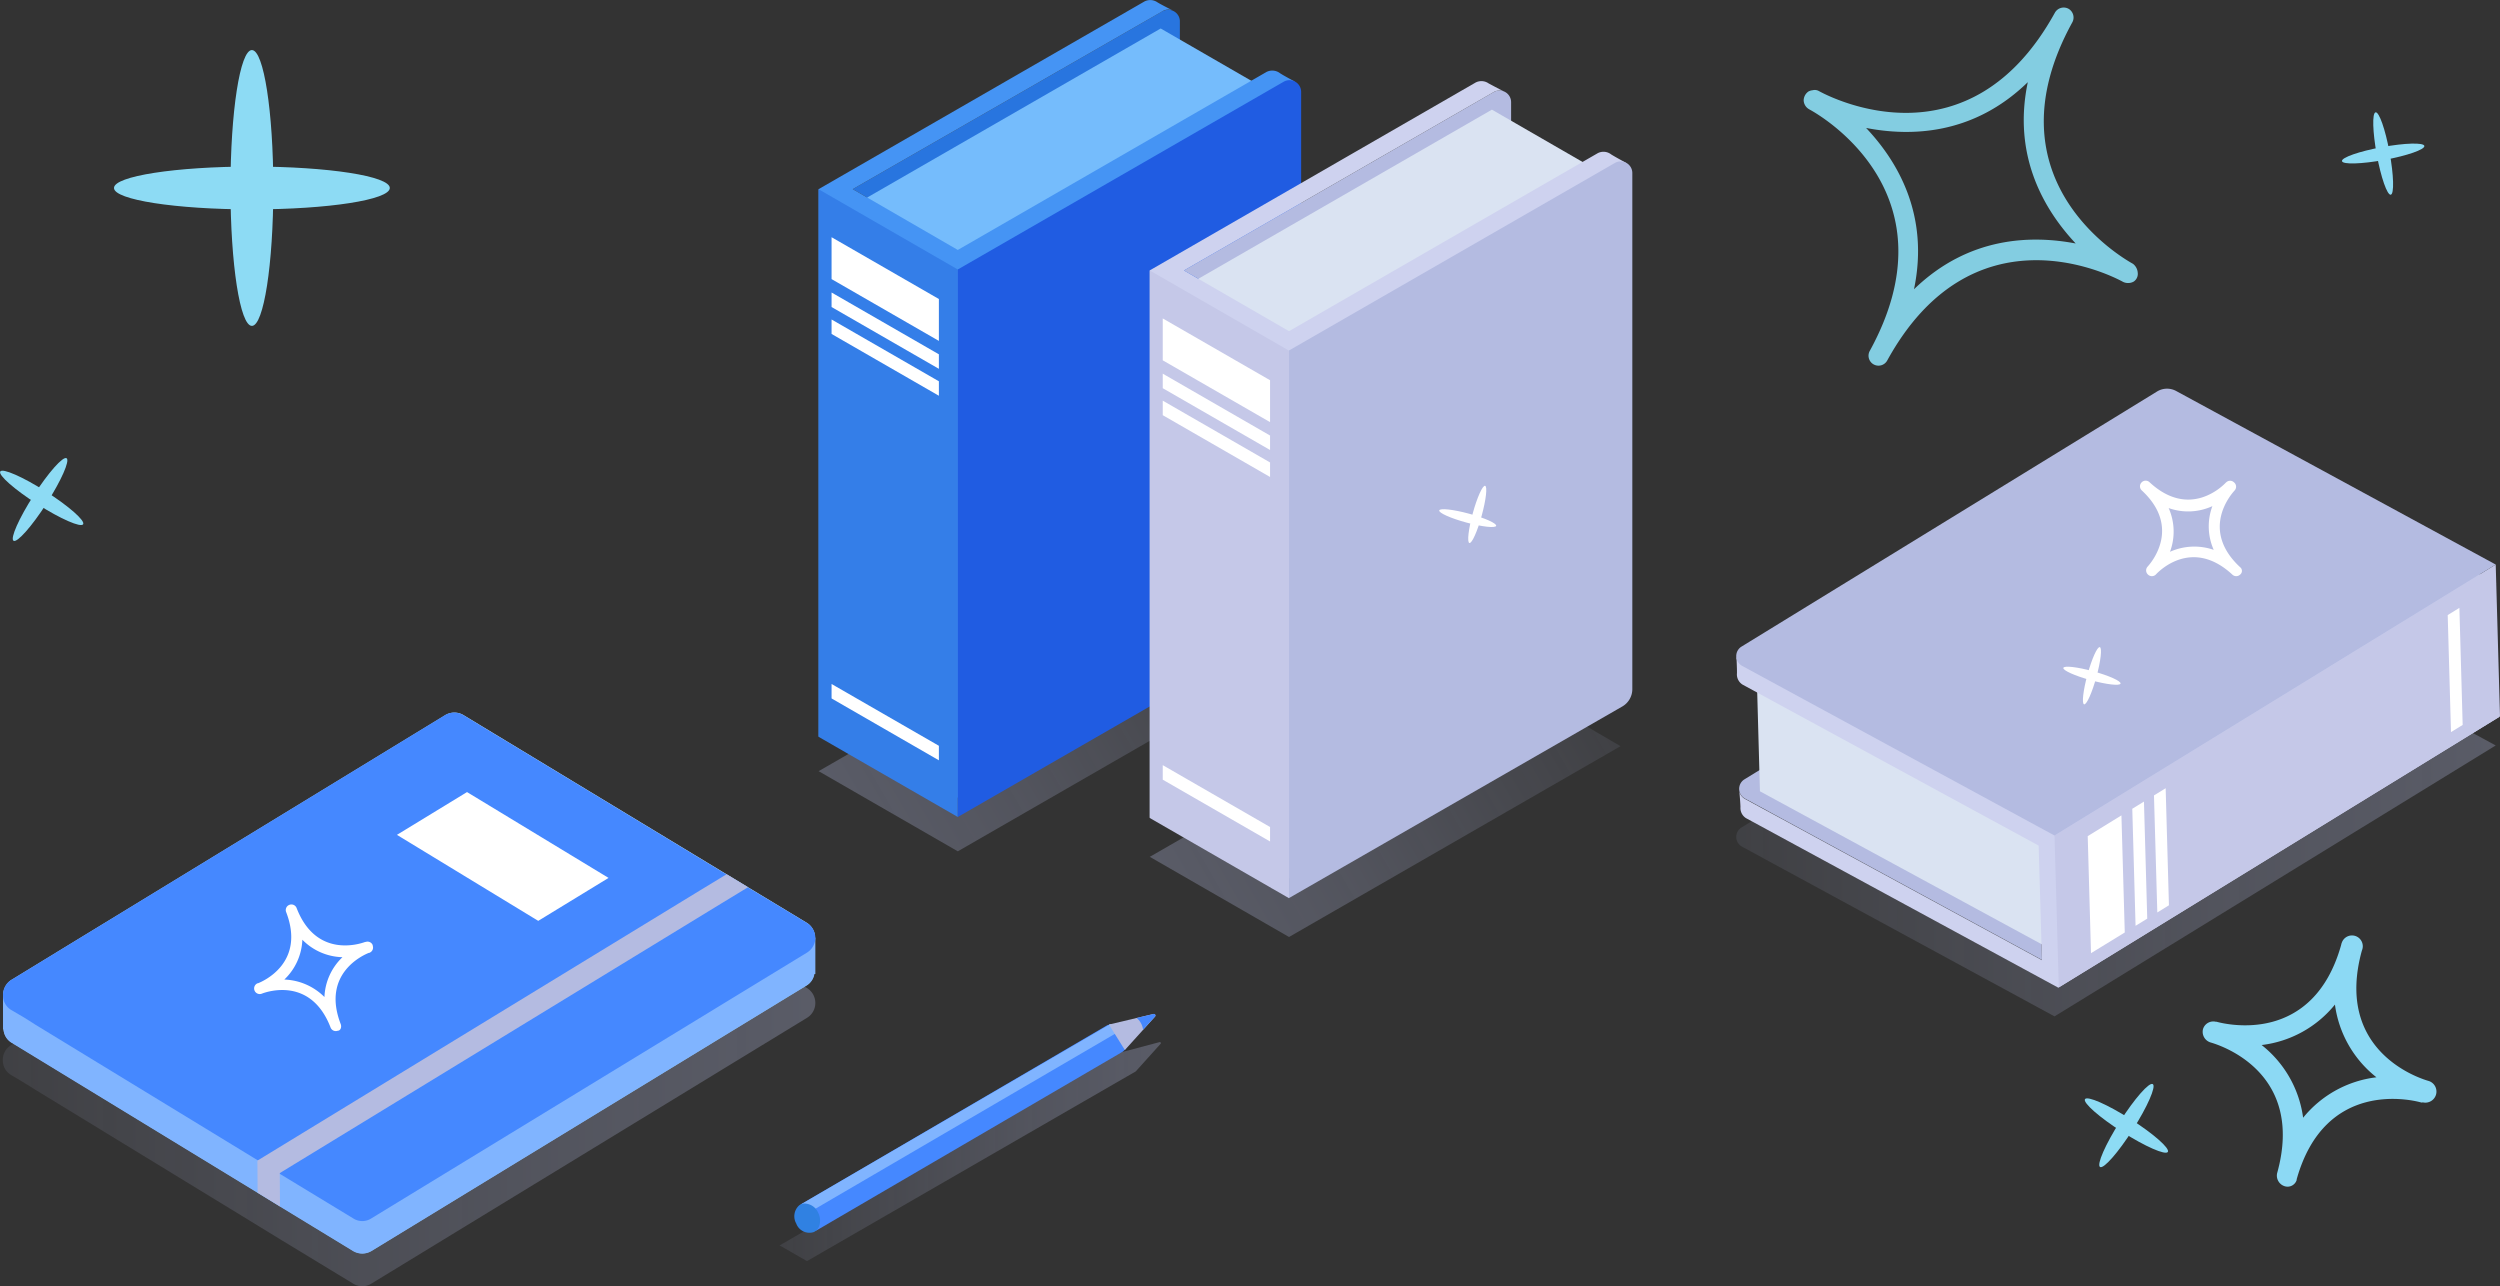 	<svg id="Sinpendientes" xmlns="http://www.w3.org/2000/svg" xmlnsXlink="http://www.w3.org/1999/xlink" viewBox="0 0 449.39 231.21">
  <rect x="0" y="0" width="449.39" height="231.21" fill="#333333" stroke="none"/>
  <defs>
    <linearGradient id="Degradado_sin_nombre" data-name="Degradado sin nombre" x1="225.49" y1="126.13" x2="153.42" y2="84.52" gradientTransform="matrix(1, 0, 0, -1, 0, 234)" gradientUnits="userSpaceOnUse">
      <stop offset="0" stop-color="#b4bbe1" stop-opacity="0.1"/>
      <stop offset="0.63" stop-color="#b4bbe1" stop-opacity="0.24"/>
      <stop offset="1" stop-color="#b4bbe1" stop-opacity="0.3"/>
    </linearGradient>
    <linearGradient id="Degradado_sin_nombre_3" data-name="Degradado sin nombre 3" x1="140.14" y1="27" x2="208.67" y2="27" href="#Degradado_sin_nombre"/>
    <linearGradient id="Degradado_sin_nombre_5" data-name="Degradado sin nombre 5" x1="312.1" y1="91.45" x2="448.62" y2="91.45" href="#Degradado_sin_nombre"/>
    <linearGradient id="Degradado_sin_nombre_4" data-name="Degradado sin nombre 4" x1="0.5" y1="48.5" x2="146.56" y2="48.5" href="#Degradado_sin_nombre"/>
    <linearGradient id="Degradado_sin_nombre_2" data-name="Degradado sin nombre 2" x1="285.03" y1="110.73" x2="212.95" y2="69.12" href="#Degradado_sin_nombre"/>
  </defs>
  <g id="LibroErectoIzquierdo">
    <polygon points="147.15 138.62 172.17 153.03 231.76 118.73 206.94 104.23 147.15 138.62" fill="url(#Degradado_sin_nombre)"/>
    <path d="M209,2,153.28,34l18.89,10.9,39.92-32.53V3.77a2.08,2.08,0,0,0-2.13-2A2.15,2.15,0,0,0,209,2Z" fill="#2875df"/>
    <polygon points="153.27 37.01 208.64 5.12 228.57 16.62 173.22 48.5 153.27 37.01" fill="#75bcfc"/>
    <path d="M230.09,13.16a2.3,2.3,0,0,0-2.42-.23l-55.5,32L153.28,34,209,2a2,2,0,0,1,1.81-.12h0s-2-1-2.75-1.46a2.27,2.27,0,0,0-2.33-.16L147.15,34v98.42l21.94-12.64V145.1L229,110.6a3.62,3.62,0,0,0,1.81-3.14l1.87-92.84S230.93,13.7,230.09,13.16Z" fill="#4594f4"/>
    <polygon points="172.17 48.44 147.15 34.02 147.15 132.45 172.17 146.86 172.17 48.44" fill="#347ee8"/>
    <polygon points="168.77 53.75 149.48 42.64 149.48 50.17 168.77 61.28 168.77 53.75" fill="#fff"/>
    <polygon points="168.77 63.69 149.48 52.58 149.48 55.19 168.77 66.3 168.77 63.69" fill="#fff"/>
    <polygon points="168.77 68.54 149.48 57.43 149.48 60.03 168.77 71.14 168.77 68.54" fill="#fff"/>
    <polygon points="168.77 134.06 149.48 122.95 149.48 125.55 168.77 136.67 168.77 134.06" fill="#fff"/>
    <path d="M230.75,14.69,172.17,48.44v98.42l59.9-34.5a3.63,3.63,0,0,0,1.82-3.14V16.5a2.11,2.11,0,0,0-2.11-2.09A2.18,2.18,0,0,0,230.75,14.69Z" fill="#205ce2"/>
  </g>
  <g id="Lapiz">
    <path d="M204.16,192.59l-59.1,34.1-4.92-2.82,59.1-34.11,9.22-2.44a.17.17,0,0,1,.2.13.17.17,0,0,1,0,.14Z" fill="url(#Degradado_sin_nombre_3)"/>
    <path d="M143.93,216.51l.75,1.33,1.95,3.42,54.94-32.07h0a1.85,1.85,0,0,0,.33-.21,2,2,0,0,0,.63-.86,3,3,0,0,0-.16-2.36,3.31,3.31,0,0,0-.54-.8h0a2.48,2.48,0,0,0-2-.89,1.68,1.68,0,0,0-.59.17l-.1,0-.12.07H199Z" fill="#4588ff"/>
    <path d="M143.93,216.51l.75,1.33,1.91-.57L201.85,185h0a2.48,2.48,0,0,0-2-.89,1.68,1.68,0,0,0-.59.17l-.1.05-.12.07h0Z" fill="#80b4ff"/>
    <g>
      <path d="M199.34,184.17l8-1.9a.29.29,0,0,1,.28.48l-5.42,6Z" fill="#b4bbe1"/>
      <path d="M207.6,182.75l-2.13,2.35a3.22,3.22,0,0,0-.83-1.81,2.35,2.35,0,0,0-.33-.3l3-.71a.27.27,0,0,1,.36.15A.28.28,0,0,1,207.6,182.75Z" fill="#4588ff"/>
      <path d="M143.13,219.94a2.52,2.52,0,0,0,3.16,1.53h0a1.42,1.42,0,0,0,.33-.21,2,2,0,0,0,.63-.86,3.07,3.07,0,0,0-.16-2.36,2.74,2.74,0,0,0-2.59-1.7,1.69,1.69,0,0,0-.58.17l-.1.05-.12.07h0A2.64,2.64,0,0,0,143.13,219.94Z" fill="#3081e2"/>
    </g>
  </g>
  <g id="CruzDos">
    <ellipse cx="45.28" cy="33.79" rx="3.85" ry="24.79" fill="#8ddbf4"/>
    <ellipse cx="45.28" cy="33.79" rx="24.79" ry="3.85" fill="#8ddbf4"/>
  </g>
  <g id="EstrellaChica">
    <path d="M435.49,198.15a2,2,0,0,0,2.42-1.46v0a2,2,0,0,0-1.34-2.38c-1.72-.48-17-5.4-12-23.46a1.94,1.94,0,1,0-3.63-1.36,1.48,1.48,0,0,0-.1.36c-5.07,18.06-20.7,14.29-22.42,13.81h-.15A1.93,1.93,0,0,0,396,185a2,2,0,0,0,1.34,2.38c1.86.53,17,5.4,12,23.46a2,2,0,0,0,1.34,2.39,1.72,1.72,0,0,0,2.16-1.11.65.65,0,0,0,0-.13c5.07-18.06,20.71-14.29,22.43-13.8h.14ZM414,200.92a20,20,0,0,0-7.46-13.07,20,20,0,0,0,13.18-7.27,20,20,0,0,0,7.46,13.07A20,20,0,0,0,414,200.92Z" fill="#8cd9f4"/>
  </g>
  <g id="EstellaGrande">
    <path d="M384.27,49a2.21,2.21,0,0,0-.86-1.58C380.63,45.88,357.25,31.76,372.52,4a1.82,1.82,0,0,0-.7-2.43,1.82,1.82,0,0,0-2.44.71C354.11,30,329.66,17.85,327,16.39a1.52,1.52,0,0,0-1.16-.17,2,2,0,0,0-.75.22,2,2,0,0,0-.87,1.57,1.91,1.91,0,0,0,1,1.64l.12.07c2.78,1.52,26,15.58,10.76,43.36a1.79,1.79,0,0,0,3.14,1.72h0c15.21-27.66,39.61-15.66,42.39-14.13a2.08,2.08,0,0,0,1.91-.05A1.67,1.67,0,0,0,384.27,49Zm-40.22,3c2.81-13.4-3-23.07-8.61-29,8,1.55,19.26,1.31,29.07-8.23-2.81,13.4,3.05,23.06,8.61,29C365.16,42.25,353.86,42.49,344.05,52Z" fill="#83cde1"/>
  </g>
  <g id="CruzTres">
    <ellipse cx="382.24" cy="202.32" rx="8.83" ry="1.37" transform="translate(6.26 416.06) rotate(-57.51)" fill="#8ddbf4"/>
    <ellipse cx="382.24" cy="202.32" rx="1.37" ry="8.83" transform="translate(6.26 416.06) rotate(-57.51)" fill="#8ddbf4"/>
  </g>
  <g id="LibroDerechoHechado">
    <path d="M313.13,152.19l56.18,30.51L448.62,134l-57.45-31.2a3.43,3.43,0,0,0-3.42.1L313,148.77a2,2,0,0,0-.57,2.77A2.07,2.07,0,0,0,313.13,152.19Z" fill="url(#Degradado_sin_nombre_5)"/>
    <path d="M313.65,143.54l53.4,29-.59-20.6-46-16.08-6.93,4.26a2,2,0,0,0-.58,2.77A2.07,2.07,0,0,0,313.65,143.54Z" fill="#b4bbe1"/>
    <polygon points="369.46 171.07 316.36 142.24 315.76 120.48 368.84 149.31 369.46 171.07" fill="#dae3f2"/>
    <path d="M312.23,121a2.16,2.16,0,0,0,1,2.06L366.46,152l.59,20.6-53.4-29a2,2,0,0,1-1-1.4h0s.19,2,.21,2.87a2.15,2.15,0,0,0,1,2L370,177.55l79.31-48.71-21-11.43,20.4-12.53L391.3,73.68a3.43,3.43,0,0,0-3.42.1l-75.74,44.43S312.24,120,312.23,121Z" fill="#ced2ef"/>
    <polygon points="369.31 150.19 370.08 177.48 449.39 128.78 448.62 101.48 369.31 150.19" fill="#c5c8e8"/>
    <polygon points="375.28 150.3 375.87 171.34 381.94 167.62 381.34 146.57 375.28 150.3" fill="#fff"/>
    <polygon points="383.29 145.38 383.88 166.42 385.98 165.13 385.39 144.09 383.29 145.38" fill="#fff"/>
    <polygon points="387.19 142.98 387.79 164.02 389.88 162.73 389.29 141.69 387.19 142.98" fill="#fff"/>
    <polygon points="439.99 110.56 440.58 131.6 442.68 130.31 442.09 109.27 439.99 110.56" fill="#fff"/>
    <path d="M313.13,119.68l56.18,30.51,79.31-48.71-57.45-31.2a3.43,3.43,0,0,0-3.42.09L313,116.26a2,2,0,0,0-.57,2.77A2.07,2.07,0,0,0,313.13,119.68Z" fill="#b4bbe1"/>
    <path d="M400.16,86.7c-.63.69-6.57,6.63-13.75,0a1,1,0,0,0-1.43,0,1,1,0,0,0,0,1.44c7.19,6.66,1.71,13,1.07,13.71l-.05.06a1,1,0,0,0,.11,1.37,1,1,0,0,0,1.41,0l0,0c.68-.74,6.57-6.63,13.75,0a1,1,0,0,0,1.41,0l0,0a.84.84,0,0,0,0-1.32c-7.18-6.66-1.7-13-1.07-13.71l.05-.06a1,1,0,0,0,0-1.41l-.08-.07a1,1,0,0,0-1.41,0S400.17,86.69,400.16,86.7Zm-2.23,12.14a10.68,10.68,0,0,0-7.86.35,10.44,10.44,0,0,0-.24-7.86,10.44,10.44,0,0,0,7.86-.35A10.44,10.44,0,0,0,397.93,98.84Z" fill="#fff"/>
    <ellipse cx="376.05" cy="121.47" rx="5.33" ry="0.83" transform="translate(159.3 451.91) rotate(-74.64)" fill="#fff"/>
    <ellipse cx="376.05" cy="121.47" rx="0.83" ry="5.33" transform="translate(159.3 451.91) rotate(-74.64)" fill="#fff"/>
  </g>
  <g id="CruzCuatro">
    <ellipse cx="428.39" cy="27.6" rx="1.17" ry="7.53" transform="translate(2.09 78.08) rotate(-10.44)" fill="#8ddbf4"/>
    <ellipse cx="428.39" cy="27.6" rx="7.53" ry="1.17" transform="translate(2.09 78.08) rotate(-10.44)" fill="#8ddbf4"/>
  </g>
  <g id="CruzUno">
    <ellipse cx="7.2" cy="89.78" rx="8.82" ry="1.37" transform="translate(-72.21 47.29) rotate(-57.26)" fill="#8ddbf4"/>
    <ellipse cx="7.49" cy="89.5" rx="1.37" ry="8.83" transform="translate(-72.02 47.74) rotate(-57.51)" fill="#8ddbf4"/>
  </g>
  <g id="LibroIzquierdoHechado">
    <path d="M146.56,180.26A3.11,3.11,0,0,1,145,183L66.77,230.73a3.08,3.08,0,0,1-3.3,0l-13.18-8-3.93-2.41L6.42,195.93l-1.93-1.2L2,193.24a3,3,0,0,1-1.49-2.53A3.08,3.08,0,0,1,2,187.86l78-47.62a3.23,3.23,0,0,1,3.29,0l5.22,3.18,1.93,1.16,40.1,24.27,3.86,2.33,10.6,6.39A3.14,3.14,0,0,1,146.56,180.26Z" fill="url(#Degradado_sin_nombre_4)"/>
    <path d="M2.05,176.15l78-47.6a3.17,3.17,0,0,1,3.28,0L145,165.86a3.18,3.18,0,0,1,1.05,4.36,3.1,3.1,0,0,1-1.05,1.05L66.77,219a3.16,3.16,0,0,1-3.3,0L2.05,181.55a3.17,3.17,0,0,1-1-4.36A3.23,3.23,0,0,1,2.05,176.15Z" fill="#c2e9f3"/>
    <path d="M141.29,168a1.54,1.54,0,0,0-.62,1.13L83.34,134.4a3.17,3.17,0,0,0-3.28,0l-75,45.77C3.1,179.65.54,179,.54,179v6H.63a3.08,3.08,0,0,0,1.42,2.36l61.42,37.48a3.16,3.16,0,0,0,3.3,0L145,177.13a3,3,0,0,0,1.35-2.06h.16v-6.53S142.15,167.54,141.29,168Z" fill="#8fc0c8"/>
    <path d="M146.56,168.56v6.51h-.16a3,3,0,0,1-1.36,2.05L66.77,224.89a3.25,3.25,0,0,1-3.3,0l-13.14-8-4-2.46L2,187.4A3,3,0,0,1,.63,185H.55v-6s2.57.64,4.5,1.16l75-45.76a3.19,3.19,0,0,1,3.29,0l42.43,25.67,3.86,2.33,11,6.67c.12-.48.28-1,.64-1.12C142.14,167.52,146.56,168.56,146.56,168.56Z" fill="#80b4ff"/>
    <path d="M146.56,168.56a3.15,3.15,0,0,1-1.52,2.69L66.77,219a3,3,0,0,1-3.3,0l-13.18-8-3.93-2.41L6.42,184.23,4.49,183,2,181.54A3,3,0,0,1,.55,179,3.11,3.11,0,0,1,2,176.15l78-47.61a3.23,3.23,0,0,1,3.29,0l5.22,3.18,1.93,1.16,40.1,24.27,3.86,2.33,10.6,6.39A3.14,3.14,0,0,1,146.56,168.56Z" fill="#4588ff"/>
    <polygon points="50.29 210.87 50.29 210.99 50.33 216.86 46.31 214.4 46.27 208.62 46.35 208.58 125.79 160.08 130.61 157.15 134.47 159.48 129.65 162.41 50.29 210.87" fill="#b4bbe1"/>
    <polygon points="83.95 142.38 71.35 150.07 96.75 165.53 109.39 157.81 83.95 142.38" fill="#fff"/>
    <path d="M65.67,169.31c-.87.33-8.82,3.06-12.35-6.08a1,1,0,0,0-1.3-.58,1,1,0,0,0-.58,1.31c3.52,9.14-4.2,12.45-5.07,12.79H46.3a1,1,0,0,0,.78,1.86h0c.94-.36,8.81-3.06,12.34,6.08a1,1,0,0,0,1.29.59h0c.49,0,.75-.63.53-1.21-3.52-9.14,4.2-12.45,5.07-12.79h.07A1,1,0,0,0,67,170a.3.3,0,0,0,0-.1,1,1,0,0,0-1.29-.57Zm-7.35,9.91a10.72,10.72,0,0,0-7.21-3.14,10.41,10.41,0,0,0,3.24-7.16,10.44,10.44,0,0,0,7.21,3.14A10.45,10.45,0,0,0,58.32,179.22Z" fill="#fff"/>
  </g>
  <g id="LibroErectoDerecho">
    <polygon points="206.68 154.02 231.71 168.43 291.3 134.13 266.47 119.63 206.68 154.02" fill="url(#Degradado_sin_nombre_2)"/>
    <path d="M268.5,16.55,212.82,48.62l18.89,10.87L271.63,27V18.36a2.09,2.09,0,0,0-3.13-1.81Z" fill="#b4bbe1"/>
    <polygon points="212.81 51.61 268.18 19.71 288.11 31.21 232.75 63.1 212.81 51.61" fill="#dae3f2"/>
    <path d="M289.62,27.76a2.25,2.25,0,0,0-2.41-.23l-55.5,32L212.82,48.62,268.5,16.55a2,2,0,0,1,1.81-.11h0L267.6,15a2.27,2.27,0,0,0-2.34-.17L206.68,48.6V147l21.95-12.64V159.7l59.9-34.51a3.61,3.61,0,0,0,1.81-3.13l1.87-92.84S290.47,28.29,289.62,27.76Z" fill="#ced2ef"/>
    <polygon points="231.71 63.03 206.68 48.62 206.68 147.04 231.71 161.46 231.71 63.03" fill="#c5c8e8"/>
    <polygon points="228.3 68.35 209.01 57.24 209.01 64.77 228.3 75.88 228.3 68.35" fill="#fff"/>
    <polygon points="228.3 78.29 209.01 67.17 209.01 69.78 228.3 80.89 228.3 78.29" fill="#fff"/>
    <polygon points="228.3 83.13 209.01 72.02 209.01 74.63 228.3 85.74 228.3 83.13" fill="#fff"/>
    <polygon points="228.3 148.66 209.01 137.54 209.01 140.15 228.3 151.26 228.3 148.66" fill="#fff"/>
    <path d="M290.29,29.29,231.71,63v98.43L291.61,127a3.61,3.61,0,0,0,1.81-3.13V31.1a2.09,2.09,0,0,0-3.13-1.81Z" fill="#b4bbe1"/>
    <ellipse cx="265.54" cy="92.47" rx="5.33" ry="0.83" transform="translate(106.04 324.03) rotate(-74.64)" fill="#fff"/>
    <ellipse cx="263.85" cy="93.15" rx="0.83" ry="5.3" transform="translate(104.96 323.47) rotate(-74.85)" fill="#fff"/>
  </g>
</svg>